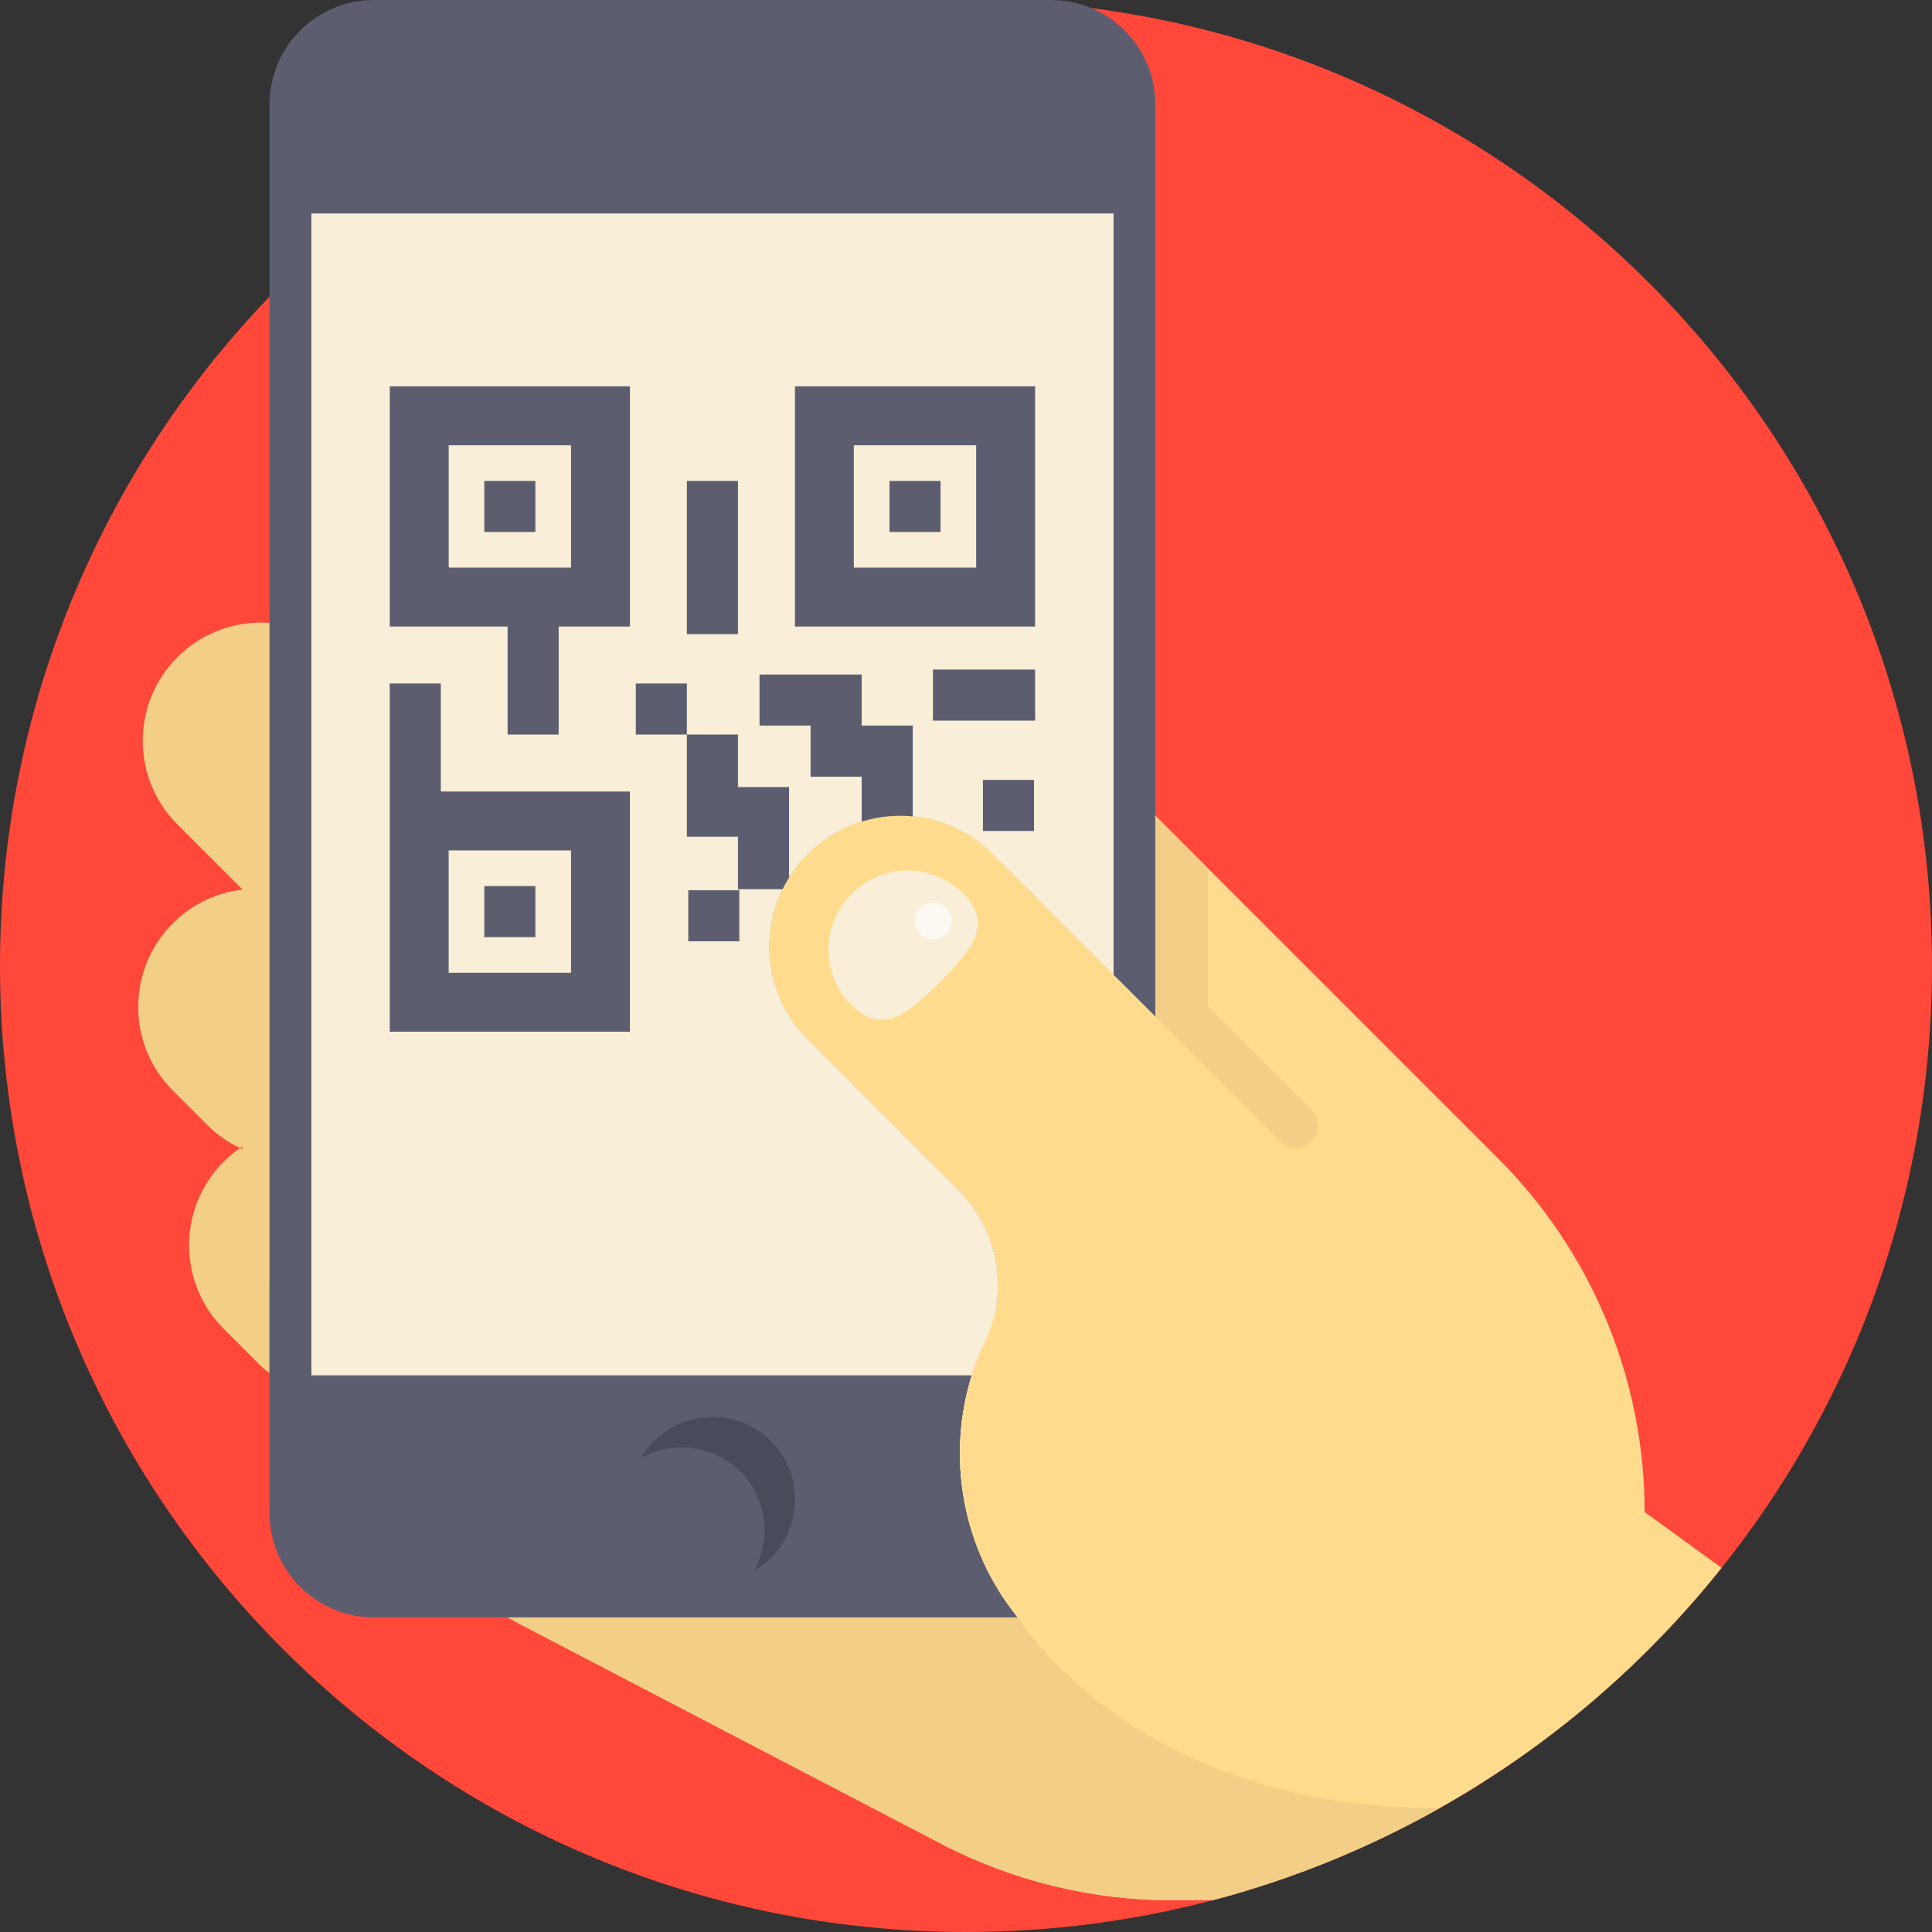 <svg width="48" height="48" viewBox="0 0 48 48" fill="none" xmlns="http://www.w3.org/2000/svg">
<rect x="0" y="0" width="48" height="48" fill="#333333" stroke="none"/>
<path d="M24 48C37.255 48 48 37.255 48 24C48 10.745 37.255 0 24 0C10.745 0 0 10.745 0 24C0 37.255 10.745 48 24 48Z" fill="#FF473A"/>
<path d="M42.772 38.953C40.848 41.366 38.469 43.4 35.763 44.924C34.008 45.913 32.116 46.687 30.123 47.212H29.12C27.12 47.212 25.151 46.73 23.378 45.806L12.903 40.343L10.596 39.075L8.082 37.692L20.767 37.104C22.2 37.104 21.845 33.589 21.845 32.157L28.703 20.263L37.223 28.783C38.387 29.947 39.297 31.32 39.915 32.812C40.533 34.305 40.861 35.919 40.861 37.565L42.772 38.953Z" fill="#FFDC8D"/>
<path d="M35.763 44.924C34.007 45.913 32.116 46.687 30.123 47.211H29.12C27.12 47.211 25.151 46.729 23.378 45.806L12.903 40.343L10.596 39.075L25.285 40.183C25.285 40.183 28.127 44.924 35.761 44.924C35.762 44.924 35.762 44.924 35.763 44.924Z" fill="#F2CE86"/>
<path d="M8.131 15.475H6.696C6.625 15.47 6.555 15.467 6.485 15.467C5.733 15.467 4.982 15.754 4.407 16.328C3.26 17.476 3.26 19.335 4.407 20.483L6.024 22.101C5.391 22.175 4.779 22.454 4.294 22.939C3.146 24.087 3.146 25.948 4.294 27.095L5.143 27.944C5.388 28.19 5.666 28.383 5.965 28.523C5.984 28.509 6.004 28.497 6.024 28.484V28.549C6.004 28.54 5.984 28.532 5.965 28.523C5.821 28.62 5.685 28.732 5.558 28.86C4.411 30.008 4.411 31.868 5.558 33.015L6.407 33.864C6.499 33.956 6.596 34.04 6.696 34.116V31.863H8.131V15.475Z" fill="#F2CE86"/>
<path d="M26.11 0H9.291C7.858 0 6.696 1.161 6.696 2.594V37.59C6.696 39.022 7.858 40.183 9.291 40.183H25.285C23.894 38.46 23.515 36.193 24.143 34.17L27.665 24.222L28.704 25.26V2.594C28.703 1.161 27.543 0 26.11 0Z" fill="#5C5E70"/>
<path d="M20.067 21.222C19.431 21.857 19.114 22.687 19.114 23.52C19.114 24.353 19.431 25.184 20.067 25.82L23.811 29.564C24.794 30.548 25.082 32.047 24.484 33.301C24.349 33.583 24.235 33.875 24.143 34.17H7.736V5.304H27.666V24.222L24.665 21.222C23.396 19.951 21.337 19.951 20.067 21.222Z" fill="#F9EED7"/>
<path d="M19.753 37.256C19.753 38.018 19.339 38.683 18.722 39.036C18.895 38.735 18.994 38.387 18.994 38.015C18.994 36.881 18.076 35.961 16.941 35.961C16.569 35.961 16.22 36.06 15.919 36.234C16.272 35.617 16.938 35.202 17.7 35.202C18.835 35.202 19.753 36.121 19.753 37.256Z" fill="#494B5B"/>
<path d="M32.581 27.581L30.008 25.009V21.568L28.703 20.263V25.26L31.803 28.359C32.149 28.706 32.742 28.46 32.742 27.97C32.742 27.824 32.684 27.684 32.581 27.581Z" fill="#F2CE86"/>
<path d="M24.448 25.633V24.363H25.717V25.633H24.448ZM19.664 23.387V22.118H20.933V23.387V24.656H19.664V23.387ZM23.179 23.387V22.118H24.448V23.387H23.179ZM22.677 20.284V20.566H21.408V20.413C20.917 20.564 20.455 20.833 20.067 21.221C19.903 21.385 19.76 21.562 19.638 21.749V22.092H19.444C19.224 22.541 19.114 23.03 19.114 23.521C19.114 24.353 19.432 25.185 20.067 25.82L23.811 29.564C24.794 30.547 25.082 32.047 24.483 33.301C24.348 33.584 24.235 33.876 24.143 34.171H21.27V34.171H24.143C23.515 36.193 23.894 38.46 25.285 40.183H25.836C27.412 40.183 28.692 38.911 28.703 37.338V25.26L27.665 24.222L25.717 22.274V23.387H24.448V22.118H25.561L24.665 21.222C24.11 20.666 23.403 20.353 22.677 20.284ZM27.665 5.304H16.863V5.304H27.665V5.304Z" fill="white"/>
<path d="M13.301 11.948H12.032V13.217H13.301V11.948Z" fill="#5C5E70"/>
<path d="M13.301 22.014H12.032V23.283H13.301V22.014Z" fill="#5C5E70"/>
<path d="M19.75 9.599V15.566H25.717V9.599H19.75ZM24.253 14.102H21.213V11.062H24.253V14.102Z" fill="#5C5E70"/>
<path d="M23.368 11.948H22.099V13.217H23.368V11.948Z" fill="#5C5E70"/>
<path d="M18.334 19.519V18.25H17.065V19.519V20.788H18.334V20.823V22.092H19.604V20.823V19.554H18.334V19.519Z" fill="#5C5E70"/>
<path d="M23.179 16.635V17.904H24.448H25.717V16.635H24.448H23.179Z" fill="#5C5E70"/>
<path d="M18.369 22.117H17.1V23.386H18.369V22.117Z" fill="#5C5E70"/>
<path d="M17.065 16.981H15.796V18.25H17.065V16.981Z" fill="#5C5E70"/>
<path d="M25.69 19.376H24.421V20.645H25.69V19.376Z" fill="#5C5E70"/>
<path d="M21.408 16.758H20.139H18.87V18.027H20.139V19.297H21.408V20.566H22.677V19.297V18.027H21.408V16.758Z" fill="#5C5E70"/>
<path d="M12.611 16.981V18.25H13.88V16.981V15.566H15.651V9.599H9.684V15.566H12.611V16.981H12.611ZM11.148 11.062H14.187V14.102H11.148V11.062Z" fill="#5C5E70"/>
<path d="M10.952 16.981H9.683V19.665V20.206V25.632H15.65V19.665H10.952V16.981H10.952ZM11.147 21.129H14.187V24.169H11.147V21.129Z" fill="#5C5E70"/>
<path d="M18.334 14.486V13.217V11.948H17.065V13.217V14.486V15.755H18.334V14.486Z" fill="#5C5E70"/>
<path d="M27.665 24.222L24.665 21.221C23.396 19.951 21.337 19.951 20.067 21.221C19.432 21.857 19.114 22.687 19.114 23.521C19.114 24.353 19.431 25.185 20.067 25.82L23.811 29.564C24.794 30.547 25.082 32.047 24.483 33.301C24.348 33.584 24.235 33.876 24.143 34.17C23.514 36.193 23.895 38.459 25.285 40.183L26.547 41.561C27.98 41.561 30.367 39.761 30.367 38.329L28.703 25.26L27.665 24.222Z" fill="#FFDC8D"/>
<path d="M23.933 22.203C23.167 21.437 21.925 21.437 21.159 22.203C20.393 22.969 20.393 24.21 21.159 24.976C21.925 25.742 22.587 25.162 23.352 24.396C24.118 23.63 24.699 22.969 23.933 22.203Z" fill="#F9EED7"/>
<path d="M23.184 23.34C23.436 23.34 23.641 23.136 23.641 22.883C23.641 22.631 23.436 22.426 23.184 22.426C22.931 22.426 22.727 22.631 22.727 22.883C22.727 23.136 22.931 23.34 23.184 23.34Z" fill="#FCF8F2"/>
</svg>
